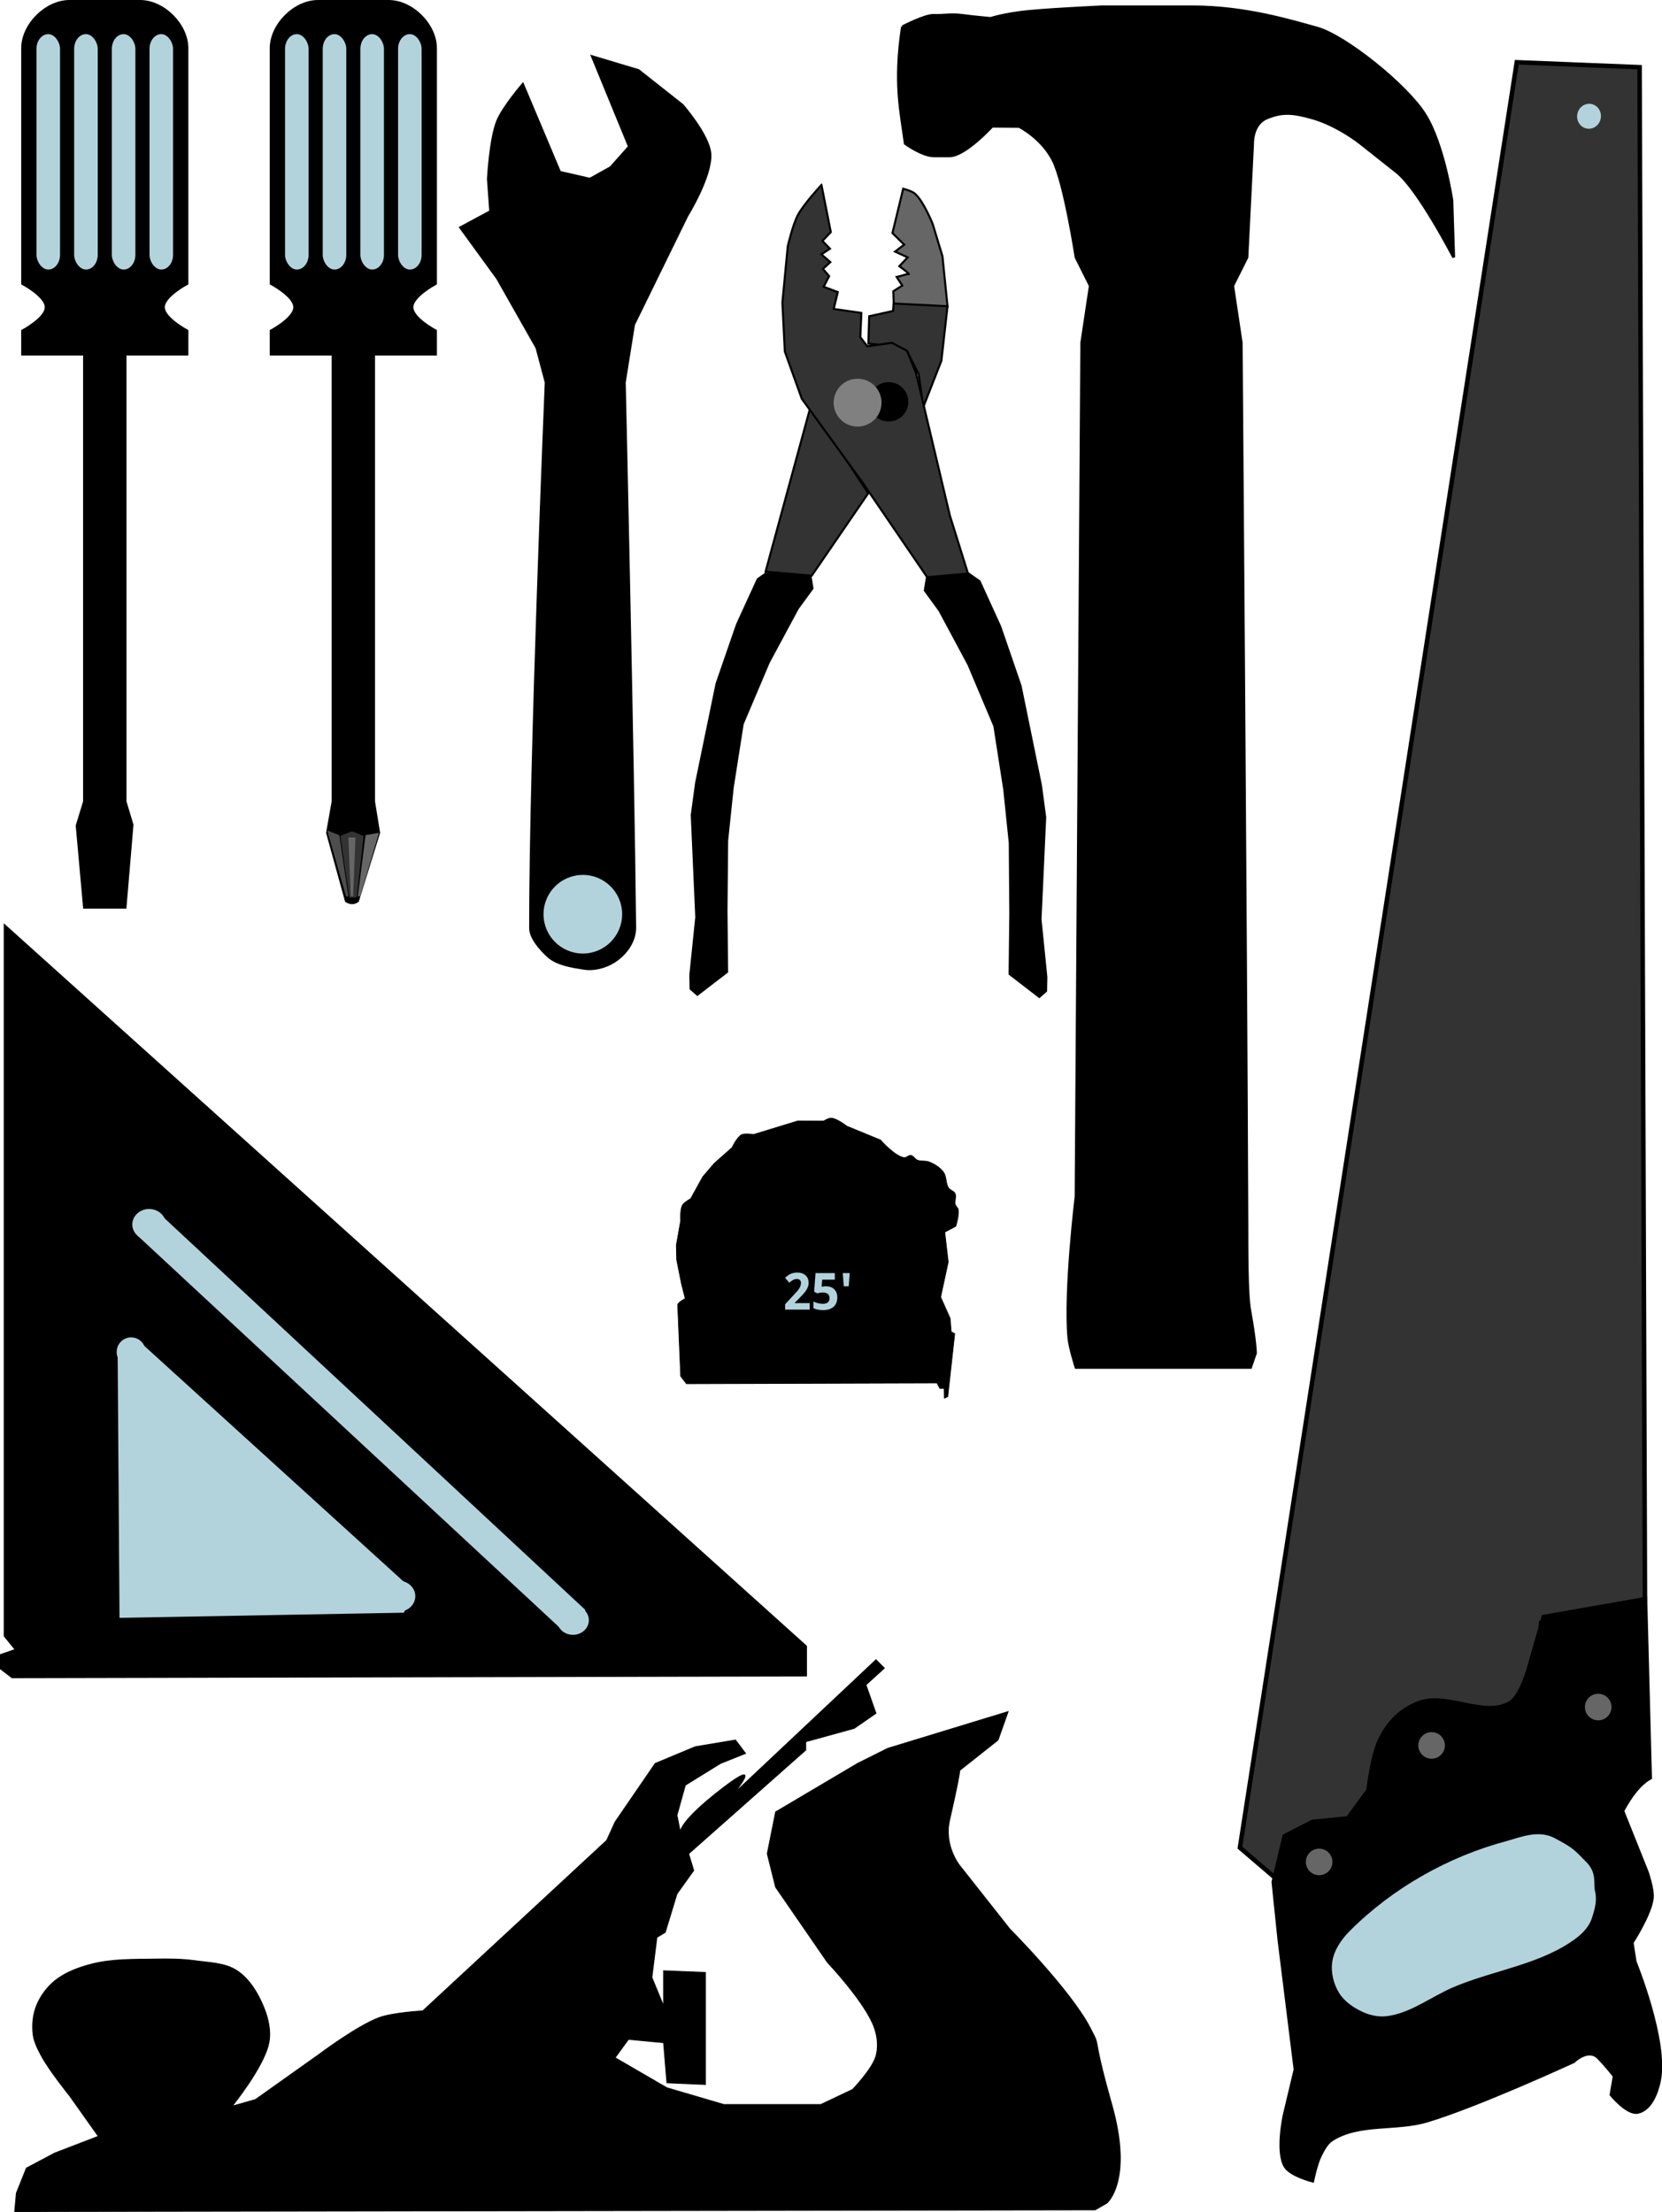 <?xml version="1.0" encoding="UTF-8" standalone="no"?>
<!-- Created with Inkscape (http://www.inkscape.org/) -->
<svg
    xmlns:inkscape="http://www.inkscape.org/namespaces/inkscape"
    xmlns:rdf="http://www.w3.org/1999/02/22-rdf-syntax-ns#"
    xmlns="http://www.w3.org/2000/svg"
    xmlns:cc="http://creativecommons.org/ns#"
    xmlns:dc="http://purl.org/dc/elements/1.1/"
    xmlns:sodipodi="http://sodipodi.sourceforge.net/DTD/sodipodi-0.dtd"
    id="svg3242"
    inkscape:export-ydpi="19.126724"
    inkscape:export-filename="/home/chaunce/Documents/runeman.org/clipart/tools.png"
    viewBox="0 0 705.82 939.58"
    sodipodi:docname="_svgclean2.svg"
    inkscape:export-xdpi="19.126724"
    version="1.1"
    inkscape:version="0.48.3.1 r9886"
  >
  <title
      id="title3445"
    >Basic Tools (silouette)</title
  >
  <sodipodi:namedview
      id="namedview3246"
      bordercolor="#666666"
      inkscape:pageshadow="2"
      inkscape:window-y="0"
      pagecolor="#b2d3dc"
      inkscape:window-maximized="0"
      inkscape:zoom="0.50911688"
      inkscape:window-x="0"
      inkscape:window-height="645"
      showgrid="false"
      borderopacity="1.0"
      inkscape:current-layer="layer1"
      inkscape:cx="389.26321"
      inkscape:cy="414.82856"
      showguides="true"
      inkscape:guide-bbox="true"
      inkscape:window-width="674"
      inkscape:pageopacity="0.0"
      inkscape:document-units="in"
    >
    <inkscape:grid
        id="grid3369"
        originy="-86.526px"
        type="xygrid"
        originx="-27.044px"
    />
  </sodipodi:namedview
  >
  <g
      id="layer1"
      inkscape:label="Layer 1"
      inkscape:groupmode="layer"
      transform="translate(-27.044 -26.259)"
    >
    <g
        id="g3065"
        transform="translate(22.792,-135.6)"
      >
      <path
          id="path3029"
          inkscape:connector-curvature="0"
          sodipodi:nodetypes="ccccsccccsccc"
          style="stroke:#000000;stroke-width:1px;fill:#000000"
          d="m33.75 162.36h30c10 0 20 10 20 20v100s-10 5.286-10 10 10 10 10 10v10h-70v-10s10-5.286 10-10-10-10-10-10v-100c0-10 10-20 20-20z"
      />
      <path
          id="path3031"
          inkscape:connector-curvature="0"
          sodipodi:nodetypes="ccccccccc"
          style="stroke:#000000;stroke-width:.935px;fill:#000000"
          d="m40 312.36h17.5v190l2.969 9.821-2.969 35.179h-17.5l-3.125-34.82 3.125-10.18z"
      />
      <g
          id="g3013-6"
          transform="matrix(1,0,0,1.25,-330.25,-26.591)"
        >
        <rect
            id="rect3005-6"
            style="color:#000000;fill:#b2d3dc"
            ry="5"
            height="80"
            width="10"
            y="162.36"
            x="350"
        />
        <rect
            id="rect3007-7"
            style="color:#000000;fill:#b2d3dc"
            ry="5"
            height="80"
            width="10"
            y="162.36"
            x="366"
        />
        <rect
            id="rect3009-7"
            style="color:#000000;fill:#b2d3dc"
            ry="5"
            height="80"
            width="10"
            y="162.36"
            x="382"
        />
        <rect
            id="rect3011-6"
            style="color:#000000;fill:#b2d3dc"
            ry="5"
            height="80"
            width="10"
            y="162.36"
            x="398"
        />
      </g
      >
    </g
    >
    <g
        id="g3377"
        transform="matrix(1.209,0,0,1.209,-60.013,-21.6)"
      >
      <path
          id="path3371"
          d="m389 49s8-4.163 11-4c3 0.163 6-0.54 10 0s10 1.072 10 1.072 3-1.072 10-2.072 29-2 29-2h32c18.226 0 34.181 4.833 43.778 7.509 9.59 2.675 31.37 19.993 37.85 30.491 6.49 10.498 9.37 30 9.37 30l0.634 20s-12.366-23.958-20-30l-12.63-10c-3.327-2.633-10-7-17-9s-10.743-2.178-16 0c-5.257 2.178-5 9-5 9l-2 40-5 10h-50l-5-10s-4-26-8-34-12-12-12-12l-9.509-0.072s-9.517 10.403-14.91 10.403h-5.581c-4.02 0-10-4.331-10-4.331-1.5-11.205-4-21-1-41z"
          sodipodi:nodetypes="czzczcszzccsszzccccczccsscc"
          style="stroke:#000000;stroke-width:1px;fill:#000000"
          inkscape:connector-curvature="0"
      />
      <path
          id="path3373"
          d="m455 140-3 20-2 300s-4 33-2.545 49.509c0.32 3.71 2.54 10.49 2.54 10.49h61.285l1.72-5s0-4-2-15c-1.075-5.912-0.971-22.287-1-30-0.386-101.91-2-310-2-310l-3-20z"
          sodipodi:nodetypes="cccscccssccc"
          style="stroke:#000000;stroke-width:1px;fill:#000000"
          inkscape:connector-curvature="0"
      />
    </g
    >
    <g
        id="g3040"
        transform="translate(-6)"
      >
      <path
          id="path3010"
          d="m168.1 26.759h30c10 0 20 10 20 20v100s-10 5.286-10 10 10 10 10 10v10h-70v-10s10-5.286 10-10-10-10-10-10v-100c0-10 10-20 20-20z"
          sodipodi:nodetypes="ccccsccccsccc"
          style="stroke:#000000;stroke-width:1px;fill:#000000"
          inkscape:connector-curvature="0"
      />
      <path
          id="path3012"
          d="m174.35 176.76h17.5v190l2.15 13.24-9 29c-1.667 1.217-3.333 1.073-5 0l-8-29 2.348-13.241z"
          sodipodi:nodetypes="ccccccccc"
          style="stroke:#000000;stroke-width:.935px;fill:#000000"
          inkscape:connector-curvature="0"
      />
      <g
          id="g3014"
          transform="matrix(1,0,0,1.25,-195.9,-162.19)"
        >
        <rect
            id="rect3016"
            style="color:#000000;fill:#b2d3dc"
            ry="5"
            height="80"
            width="10"
            y="162.36"
            x="350"
        />
        <rect
            id="rect3018"
            style="color:#000000;fill:#b2d3dc"
            ry="5"
            height="80"
            width="10"
            y="162.36"
            x="366"
        />
        <rect
            id="rect3020"
            style="color:#000000;fill:#b2d3dc"
            ry="5"
            height="80"
            width="10"
            y="162.36"
            x="382"
        />
        <rect
            id="rect3022"
            style="color:#000000;fill:#b2d3dc"
            ry="5"
            height="80"
            width="10"
            y="162.36"
            x="398"
        />
      </g
      >
      <path
          id="path3032"
          d="m177 381 4 27h4l3-27-5-2h-1z"
          sodipodi:nodetypes="ccccccc"
          style="stroke:#000000;stroke-width:1px;fill:#333333"
          inkscape:connector-curvature="0"
      />
      <path
          id="path3034"
          d="m188.29 381 5.71-1-8 27h-1z"
          sodipodi:nodetypes="ccccc"
          style="fill:#666666"
          inkscape:connector-curvature="0"
      />
      <path
          id="path3036"
          inkscape:connector-curvature="0"
          sodipodi:nodetypes="ccccc"
          style="fill:#4d4d4d"
          d="m177.14 381-5.14-2 8 28h1z"
      />
      <path
          id="path3038"
          d="m182 382h2l-1 25h-1l-1-25z"
          sodipodi:nodetypes="cccccc"
          style="fill:#666666"
          inkscape:connector-curvature="0"
      />
    </g
    >
    <g
        id="g3187"
        transform="matrix(.319 -1.885 -1.885 -.319 1785.7 954.98)"
      >
      <path
          id="path3064"
          d="m368.06 653.54 3.472-27.083-337.5-58.333-6.944 22.222-13.194-1.389-6.944 3.472-3.472 20.139-9.722 7.639-11.806-0.694-6.25 4.861-2.083 7.639-6.25 4.861-6.944 0.694 6.25 10.417z"
          sodipodi:nodetypes="ccccccccccccccc"
          style="stroke:#000000;stroke-width:1px;fill:#333333"
          inkscape:connector-curvature="0"
      />
      <path
          id="path3066"
          d="m36.111 568.47-7.639 21.53-12.5 1.389s-5.901 0.699-7.639 2.778c-4.37 5.226 0.1 14.339-3.472 20.139-2.039 3.311-4.821 5.595-9.375 6.944-3.831 1.135-11.458 0.694-11.458 0.694l-6.944 3.472-2.083 7.639-4.167 5.556-10.417 0.694-12.5-3.472-27.778-8.333-10.417 0.694s-8.271 0.393-11.111-2.083c-1.655-1.443-2.083-6.25-2.083-6.25s3.769-0.154 5.556-0.694c1.486-0.45 3.126-0.931 4.167-2.083 4.814-5.327 4.468-13.697 7.639-20.139 5.164-10.49 18.403-29.861 18.403-29.861s3.819-2.778 1.736-5.556-3.472-4.167-3.472-4.167h-4.167s-3.587-4.119-2.778-6.25c0.993-2.615 4.843-3.394 7.639-3.472 8.938-0.249 25 9.722 25 9.722l4.167 1.389s6.827-2.954 10.417-2.778c1.975 0.097 5.556 2.083 5.556 2.083l12.5 7.639c3.591-1.214 6.588-2.724 8.333-4.861z"
          sodipodi:nodetypes="cccsssccccccccscssscsccssccscccc"
          style="stroke:#000000;stroke-width:1px;fill:#000000"
          inkscape:connector-curvature="0"
      />
      <path
          id="path3068"
          d="m-40.972 570.56c-7.105 6.7-10.07 16.738-15.278 25-2.945 4.671-7.458 8.595-9.028 13.889-0.526 1.776-0.465 3.763 0 5.556 0.598 2.307 1.684 4.675 3.472 6.25 1.871 1.648 4.452 2.738 6.944 2.778 2.709 0.043 5.427-1.213 7.639-2.778 11.009-7.788 20.114-18.973 25.694-31.25 1.165-2.564 3.836-6.576 2.431-10.764-1.483-4.418-1.702-4.611-4.167-7.986-2.137-2.926-4.711-2.478-6.25-3.125-2.072-0.87-4.025-0.664-6.25-0.347-1.948 0.277-3.777 1.428-5.208 2.778z"
          sodipodi:nodetypes="sssssssssssss"
          style="stroke:#000000;stroke-width:1px;fill:#b2d3dc"
          inkscape:connector-curvature="0"
      />
      <path
          id="path3070"
          sodipodi:rx="2.0833333"
          sodipodi:ry="3.3709042"
          style="color:#000000;fill:#b2d3dc"
          sodipodi:type="arc"
          d="m359.03 639.2c0 1.862-0.933 3.371-2.083 3.371s-2.083-1.509-2.083-3.371 0.933-3.371 2.083-3.371 2.083 1.509 2.083 3.371z"
          transform="matrix(1.333 0 0 .784 -116.9 134.58)"
          sodipodi:cy="639.20422"
          sodipodi:cx="356.94446"
      />
      <path
          id="path3072"
          sodipodi:rx="2.9513888"
          sodipodi:ry="2.9513888"
          style="color:#000000;fill:#666666"
          sodipodi:type="arc"
          d="m220.83 575.94c0 1.63-1.321 2.951-2.951 2.951s-2.951-1.321-2.951-2.951 1.321-2.951 2.951-2.951 2.951 1.321 2.951 2.951z"
          transform="translate(-251.39,54.167)"
          sodipodi:cy="575.9375"
          sodipodi:cx="217.88194"
      />
      <path
          id="path3072-5"
          sodipodi:rx="2.9513888"
          sodipodi:ry="2.9513888"
          style="color:#000000;fill:#666666"
          sodipodi:type="arc"
          d="m220.83 575.94c0 1.63-1.321 2.951-2.951 2.951s-2.951-1.321-2.951-2.951 1.321-2.951 2.951-2.951 2.951 1.321 2.951 2.951z"
          transform="translate(-221.7,33.854)"
          sodipodi:cy="575.9375"
          sodipodi:cx="217.88194"
      />
      <path
          id="path3072-8"
          sodipodi:rx="2.9513888"
          sodipodi:ry="2.9513888"
          style="color:#000000;fill:#666666"
          sodipodi:type="arc"
          d="m220.83 575.94c0 1.63-1.321 2.951-2.951 2.951s-2.951-1.321-2.951-2.951 1.321-2.951 2.951-2.951 2.951 1.321 2.951 2.951z"
          transform="translate(-207.12,-1.215)"
          sodipodi:cy="575.9375"
          sodipodi:cx="217.88194"
      />
    </g
    >
    <path
        id="path3207"
        inkscape:connector-curvature="0"
        sodipodi:nodetypes="ssssssccccccccssccscccccccccsscccccccccccccccccccccccccccscccccccccccscccsssss"
        style="stroke:#000000;stroke-width:.362px;fill:#000000"
        d="m92.944 858.41c-9.023 0.168-18.251-0.126-26.989 2.131-5.54 1.43-11.185 3.494-15.625 7.102-3.418 2.777-6.2 6.556-7.813 10.653-1.484 3.771-1.926 8.053-1.421 12.074 0.411 3.272 1.994 6.326 3.551 9.233 3.288 6.138 12.074 17.046 12.074 17.046l12.074 17.046-18.466 7.102-12.074 6.392-4.261 10.653-0.71 7.813 458.81-0.71 4.972-2.841s11.364-9.233 2.131-41.904c-9.233-32.671-4.015-22.629-9.233-32.671-8.302-15.978-34.091-41.904-34.091-41.904l-21.307-26.989s-6.731-8.367-4.261-19.176c6.918-30.284 3.551-20.597 3.551-20.597l17.046-13.494 4.261-12.074-51.137 15.625-12.784 6.392-34.801 20.597-3.551 17.756 3.551 14.205 22.017 31.96s16.088 16.986 19.886 27.699c1.347 3.8 1.809 8.195 0.71 12.074-1.575 5.561-9.943 14.205-9.943 14.205l-13.494 6.392h-41.193l-24.148-7.102-22.017-12.784 5.682-7.813 14.915 1.421 1.42 17.046 16.335 0.71v-47.586l-17.756-0.71v14.915l-4.972-12.074 2.131-17.046 3.551-2.131 4.972-16.335 7.102-9.943-2.131-7.102 49.716-44.034v-3.551l20.597-5.682 9.233-6.392-4.261-12.074 7.813-7.102-3.551-3.551-60.37 56.819s13.494-16.335-4.972-2.131c-18.466 14.205-17.756 18.466-17.756 18.466l-1.421-7.102 3.551-12.784 14.915-9.233 10.653-4.261-4.261-5.682-17.046 2.841-17.046 7.102-17.045 24.858-3.551 7.813-78.126 72.444s-12.617 0.702-18.466 2.841c-9.381 3.431-25.568 15.625-25.568 15.625l-26.989 19.176-9.943 2.841s13.647-16.784 15.625-26.989c0.956-4.93-0.243-10.261-2.131-14.915-2.421-5.968-6.008-12.049-11.364-15.625-5.062-3.38-11.727-3.421-17.756-4.261-5.632-0.786-11.36-0.816-17.046-0.71z"
    />
    <g
        id="g3322"
      >
      <path
          id="path3220"
          d="m29.018 419.28v301.89l4.76 5.848-6.347 2.193v5.848l4.76 3.655 337.17-0.731v-12.427z"
          sodipodi:nodetypes="ccccccccc"
          style="stroke:#000000;stroke-width:.775px;fill:#000000"
          inkscape:connector-curvature="0"
      />
      <path
          id="path3222"
          d="m85.345 594.71 118.2 107.45-4.75 9.51-121.38 2.19-0.792-112.57z"
          style="stroke:#000000;stroke-width:.775px;fill:#b2d3dc"
          inkscape:connector-curvature="0"
      />
      <g
          id="g3240"
          transform="matrix(.808 0 0 .744 656.55 134.89)"
        >
        <path
            id="path3224"
            inkscape:connector-curvature="0"
            sodipodi:nodetypes="ccccccc"
            style="stroke:#000000;stroke-width:1px;fill:#b2d3dc"
            d="m-707.11 559.84v-12.767h12.767l223.43 225.88-2.455 9.821-10.803 1.964z"
        />
        <path
            id="path3230"
            sodipodi:rx="9.3298807"
            sodipodi:ry="9.3298807"
            style="color:#000000;fill:#b2d3dc"
            sodipodi:type="arc"
            d="m-873.08 621.22c0 5.153-4.177 9.33-9.33 9.33s-9.33-4.177-9.33-9.33 4.177-9.33 9.33-9.33 9.33 4.177 9.33 9.33z"
            transform="matrix(.895 0 0 .895 311.81 223.02)"
            sodipodi:cy="621.22418"
            sodipodi:cx="-882.41034"
        />
      </g
      >
      <path
          id="path3228"
          sodipodi:rx="9.3298807"
          sodipodi:ry="9.3298807"
          style="color:#000000;fill:#b2d3dc"
          sodipodi:type="arc"
          d="m-873.08 621.22c0 5.153-4.177 9.33-9.33 9.33s-9.33-4.177-9.33-9.33 4.177-9.33 9.33-9.33 9.33 4.177 9.33 9.33z"
          transform="matrix(.765 0 0 .705 765.41 108.42)"
          sodipodi:cy="621.22418"
          sodipodi:cx="-882.41034"
      />
      <path
          id="path3228-0"
          sodipodi:rx="9.3298807"
          sodipodi:ry="9.3298807"
          style="color:#000000;fill:#b2d3dc"
          sodipodi:type="arc"
          d="m-873.08 621.22c0 5.153-4.177 9.33-9.33 9.33s-9.33-4.177-9.33-9.33 4.177-9.33 9.33-9.33 9.33 4.177 9.33 9.33z"
          transform="matrix(.659 0 0 .666 664.25 186.82)"
          sodipodi:cy="621.22418"
          sodipodi:cx="-882.41034"
      />
      <path
          id="path3228-9"
          sodipodi:rx="9.3298807"
          sodipodi:ry="9.3298807"
          style="color:#000000;fill:#b2d3dc"
          sodipodi:type="arc"
          d="m-873.08 621.22c0 5.153-4.177 9.33-9.33 9.33s-9.33-4.177-9.33-9.33 4.177-9.33 9.33-9.33 9.33 4.177 9.33 9.33z"
          transform="matrix(.765 0 0 .705 871.32 266.31)"
          sodipodi:cy="621.22418"
          sodipodi:cx="-882.41034"
      />
    </g
    >
    <g
        id="g3457"
      >
      <path
          id="path3332"
          d="m386.64 504.61s-4.126-3.277-6.598-3.408c-1.155-0.061-3.232 1.258-3.232 1.258l-10.968-0.049-18.839 5.76s-3.545-0.658-5.036 0.114c-2.001 1.035-4.027 5.426-4.027 5.426l-7.555 6.691-4.909 5.742-5.125 9.304s-2.773 1.452-3.495 2.746c-1.068 1.915-0.742 6.537-0.742 6.537l-1.84 10.415 0.14 6.221 2.005 10.032 1.628 6.484s-3.225 1.555-3.199 2.74 1.274 30.204 1.274 30.204l2.443 3.205 106.4-0.325 1.238 2.343 1.778-0.04 0.093 4.147 1.468-0.626 2.954-26.742-1.501-0.855-0.423-5.622-4.058-9.097 3.221-14.892-1.472-12.712 4.686-2.477s1.501-4.781 1.025-7.137c-0.158-0.781-1.01-1.282-1.232-2.047-0.44-1.518 0.573-3.313-0.107-4.74-0.512-1.074-2.056-1.323-2.72-2.31-1.326-1.97-0.821-4.854-2.227-6.767-1.463-1.99-3.738-3.379-6.025-4.31-1.579-0.643-3.483-0.119-5.056-0.775-1.039-0.434-1.602-1.832-2.713-2.014-1.018-0.167-1.925 1.125-2.942 0.956-4.093-0.683-9.95-7.482-9.95-7.482z"
          sodipodi:nodetypes="cscccsccccscccccsccccccccccccccssssssssscc"
          style="stroke:#000000;stroke-width:.302px;fill:#000000"
          inkscape:connector-curvature="0"
      />
      <g
          id="text3334"
          style="fill:#b2d3dc"
        >
        <path
            id="path3451"
            inkscape:connector-curvature="0"
            d="m370.89 582.53h-10.406v-2.281l3.649-3.935c0.46-0.495 0.877-0.951 1.252-1.368 0.375-0.417 0.697-0.824 0.965-1.22 0.269-0.396 0.477-0.799 0.626-1.209 0.148-0.41 0.223-0.852 0.223-1.326-0-0.523-0.159-0.93-0.477-1.22-0.311-0.29-0.732-0.435-1.262-0.435-0.559 0-1.096 0.138-1.612 0.414-0.516 0.276-1.057 0.668-1.623 1.177l-1.782-2.111c0.318-0.29 0.651-0.566 0.997-0.827 0.347-0.269 0.728-0.506 1.146-0.711 0.417-0.205 0.877-0.368 1.379-0.488 0.502-0.127 1.064-0.191 1.687-0.191 0.743 0 1.407 0.103 1.994 0.308 0.594 0.205 1.1 0.499 1.517 0.88 0.417 0.375 0.735 0.831 0.955 1.368 0.226 0.537 0.339 1.142 0.339 1.814-0 0.608-0.106 1.192-0.318 1.75-0.212 0.552-0.502 1.096-0.87 1.634-0.368 0.53-0.796 1.061-1.284 1.591-0.481 0.523-0.997 1.057-1.549 1.602l-1.867 1.877v0.148h6.322v2.758"
        />
        <path
            id="path3453"
            inkscape:connector-curvature="0"
            d="m377.92 572.63c0.665 0 1.284 0.103 1.856 0.308 0.573 0.205 1.071 0.506 1.496 0.902 0.424 0.396 0.757 0.891 0.997 1.485 0.24 0.587 0.361 1.262 0.361 2.026-0 0.842-0.131 1.598-0.392 2.27-0.262 0.665-0.647 1.23-1.156 1.697-0.509 0.46-1.142 0.813-1.899 1.061-0.75 0.248-1.612 0.371-2.588 0.371-0.389 0-0.774-0.018-1.156-0.053-0.382-0.035-0.75-0.088-1.103-0.159-0.347-0.064-0.679-0.148-0.997-0.255-0.311-0.106-0.594-0.23-0.849-0.371v-2.832c0.248 0.141 0.534 0.276 0.859 0.403 0.325 0.12 0.661 0.226 1.008 0.318 0.354 0.085 0.707 0.156 1.061 0.212 0.354 0.05 0.689 0.074 1.008 0.074 0.948 0 1.669-0.194 2.164-0.583 0.495-0.396 0.743-1.022 0.743-1.877-0-0.764-0.244-1.344-0.732-1.74-0.481-0.403-1.227-0.605-2.238-0.605-0.184 0-0.382 0.011-0.594 0.032-0.205 0.021-0.41 0.05-0.615 0.085-0.198 0.035-0.389 0.074-0.573 0.117-0.184 0.035-0.343 0.074-0.477 0.117l-1.305-0.7 0.583-7.903h8.189v2.779h-5.346l-0.255 3.044c0.226-0.05 0.488-0.099 0.785-0.149 0.304-0.05 0.693-0.074 1.167-0.074"
        />
        <path
            id="path3455"
            inkscape:connector-curvature="0"
            d="m387.91 567.03-0.435 5.601h-2.09l-0.435-5.601h2.959"
        />
      </g
      >
    </g
    >
    <g
        id="g3372"
        inkscape:transform-center-x="-761.30482"
        inkscape:transform-center-y="439.21431"
        transform="matrix(.339 -.8 .8 .339 176.99 -408.7)"
      >
      <path
          id="path3354"
          d="m-638.89 491.39-5.556-3.472-24.306-0.694-30.556 2.083-48.611 9.722-15.278 4.167-45.139 21.528-27.083 8.333-6.25 2.778-1.389 4.167 15.972 9.028 27.083-11.806 31.944-13.194 25-7.639 30.556-7.639h32.639l29.861 2.778 11.806 2.778 5.556-3.472z"
          style="stroke:#000000;stroke-width:1px;fill:#000000"
          inkscape:connector-curvature="0"
      />
      <path
          id="path3356"
          d="m-639.58 490 81.944-11.111-6.25 11.111-20.833 31.25-47.917-9.722z"
          style="stroke:#000000;stroke-width:1px;fill:#333333"
          inkscape:connector-curvature="0"
      />
      <path
          id="path3360"
          d="m-517.36 492.78 3.472 11.111v8.333l-7.639 9.028-13.889 8.333 24.306-0.694 25.694-7.639-8.333-25-4.167 1.389-6.944-9.722z"
          style="stroke:#000000;stroke-width:1px;fill:#333333"
          inkscape:connector-curvature="0"
      />
      <path
          id="path3358"
          d="m-454.86 441.39-19.444 13.194-5.556-2.083-2.083 4.861-4.167-2.778-1.796 5.513-4.454-2.041-2.083 4.167-5.801-0.407 0.246 7.351-8.333 1.389 3.472 13.194-11.111 4.167-2.778 4.861 6.25 10.417-0.694 8.333-8.333 8.333-57.639 42.361-22.917 19.444-10.417-15.972 31.25-48.611 26.389-43.75 18.056-16.667 21.528-10.417 26.389-8.333s10.649-1.859 15.972-1.389c6.209 0.549 18.056 4.861 18.056 4.861z"
          sodipodi:nodetypes="cccccccccccccccccccccccccsc"
          style="stroke:#000000;stroke-width:1px;fill:#333333"
          inkscape:connector-curvature="0"
      />
      <path
          id="path3362"
          d="m-494.44 496.54 9.028 24.712 21.528-11.806 12.5-10.417s8.587-8.399 10.417-13.889c0.659-1.976 0-6.25 0-6.25l-22.019 3.634-2.981 7.478-4.861-2.778-0.203 6.783-5.556-2.083s-1.88 8.046-1.88 5.268c-1.719-2.041-3.472-4.412-3.472-4.412l-2.778 4.167-4.286-2.939z"
          sodipodi:nodetypes="ccccsccccccccccc"
          style="stroke:#000000;stroke-width:1px;fill:#666666"
          inkscape:connector-curvature="0"
      />
      <path
          id="path3368"
          style="stroke:#000000;stroke-width:1px;fill:#000000"
          inkscape:connector-curvature="0"
          d="m-601.72 581.71-1.379 6.405-16.434 17.922-22.78 20.47-40.839 28.103-13.632 8.058-46.89 17.388-24.846 13.625-6.347 2.549-3.957-1.906 4.65-17.748 27.337-11.207 31.719-13.727 22.896-12.615 26.766-16.6 22.737-23.416 18.809-23.359 6.231-10.405 6.361-1.567z"
      />
      <path
          id="path3370"
          sodipodi:rx="10.069445"
          sodipodi:ry="10.069445"
          style="color:#000000;fill:#000000"
          sodipodi:type="arc"
          d="m-447.22 643.12c0 5.561-4.508 10.069-10.069 10.069-5.561 0-10.069-4.508-10.069-10.069 0-5.561 4.508-10.069 10.069-10.069 5.561 0 10.069 4.508 10.069 10.069z"
          transform="matrix(.955 0 0 .955 -102.96 -101.18)"
          sodipodi:cy="643.125"
          sodipodi:cx="-457.29166"
      />
      <path
          id="path3364"
          sodipodi:rx="10.069445"
          sodipodi:ry="10.069445"
          style="color:#000000;fill:#808080"
          sodipodi:type="arc"
          d="m-447.22 643.12c0 5.561-4.508 10.069-10.069 10.069-5.561 0-10.069-4.508-10.069-10.069 0-5.561 4.508-10.069 10.069-10.069 5.561 0 10.069 4.508 10.069 10.069z"
          transform="matrix(1.162,0,0,1.162,-14.598,-248.13)"
          sodipodi:cy="643.125"
          sodipodi:cx="-457.29166"
      />
    </g
    >
    <g
        id="g3420"
        transform="translate(1336.2,-256.23)"
      >
      <path
          id="path3412"
          d="m-1039.5 676.47c-0.729-70.526-4.419-231.53-4.419-231.53l3.928-24.552 22.588-46.158s10.595-17.123 9.821-26.516c-0.65-7.891-11.785-20.624-11.785-20.624l-18.66-14.731-19.642-5.893 15.714 38.302-7.857 8.839-8.839 4.91-12.767-2.946-15.714-37.32s-8.443 9.812-10.803 15.713c-3.078 7.696-3.928 24.552-3.928 24.552l0.982 13.749-12.767 6.875 15.714 21.606 16.696 29.463 3.928 14.731s-6.668 159.27-6.629 231.77c0 4.268 4.442 9.172 7.611 12.031 3.805 3.432 10.16 4.362 15.222 5.156 4.254 0.667 9.137-0.631 12.767-2.946 4.976-3.173 8.9-8.585 8.839-14.486z"
          sodipodi:nodetypes="scccsccccccccsccccccsssss"
          style="stroke:#000000;stroke-width:1px;fill:#000000"
          inkscape:connector-curvature="0"
      />
      <path
          id="path3414"
          sodipodi:rx="16.695578"
          sodipodi:ry="16.695578"
          style="color:#000000;fill:#b2d3dc"
          sodipodi:type="arc"
          d="m-1326.8 434.14c0 9.221-7.475 16.696-16.696 16.696-9.221 0-16.696-7.475-16.696-16.696 0-9.221 7.475-16.696 16.696-16.696 9.221 0 16.696 7.475 16.696 16.696z"
          transform="translate(281.86,236.68)"
          sodipodi:cy="434.1355"
          sodipodi:cx="-1343.5029"
      />
    </g
    >
  </g
  >
</svg
>
